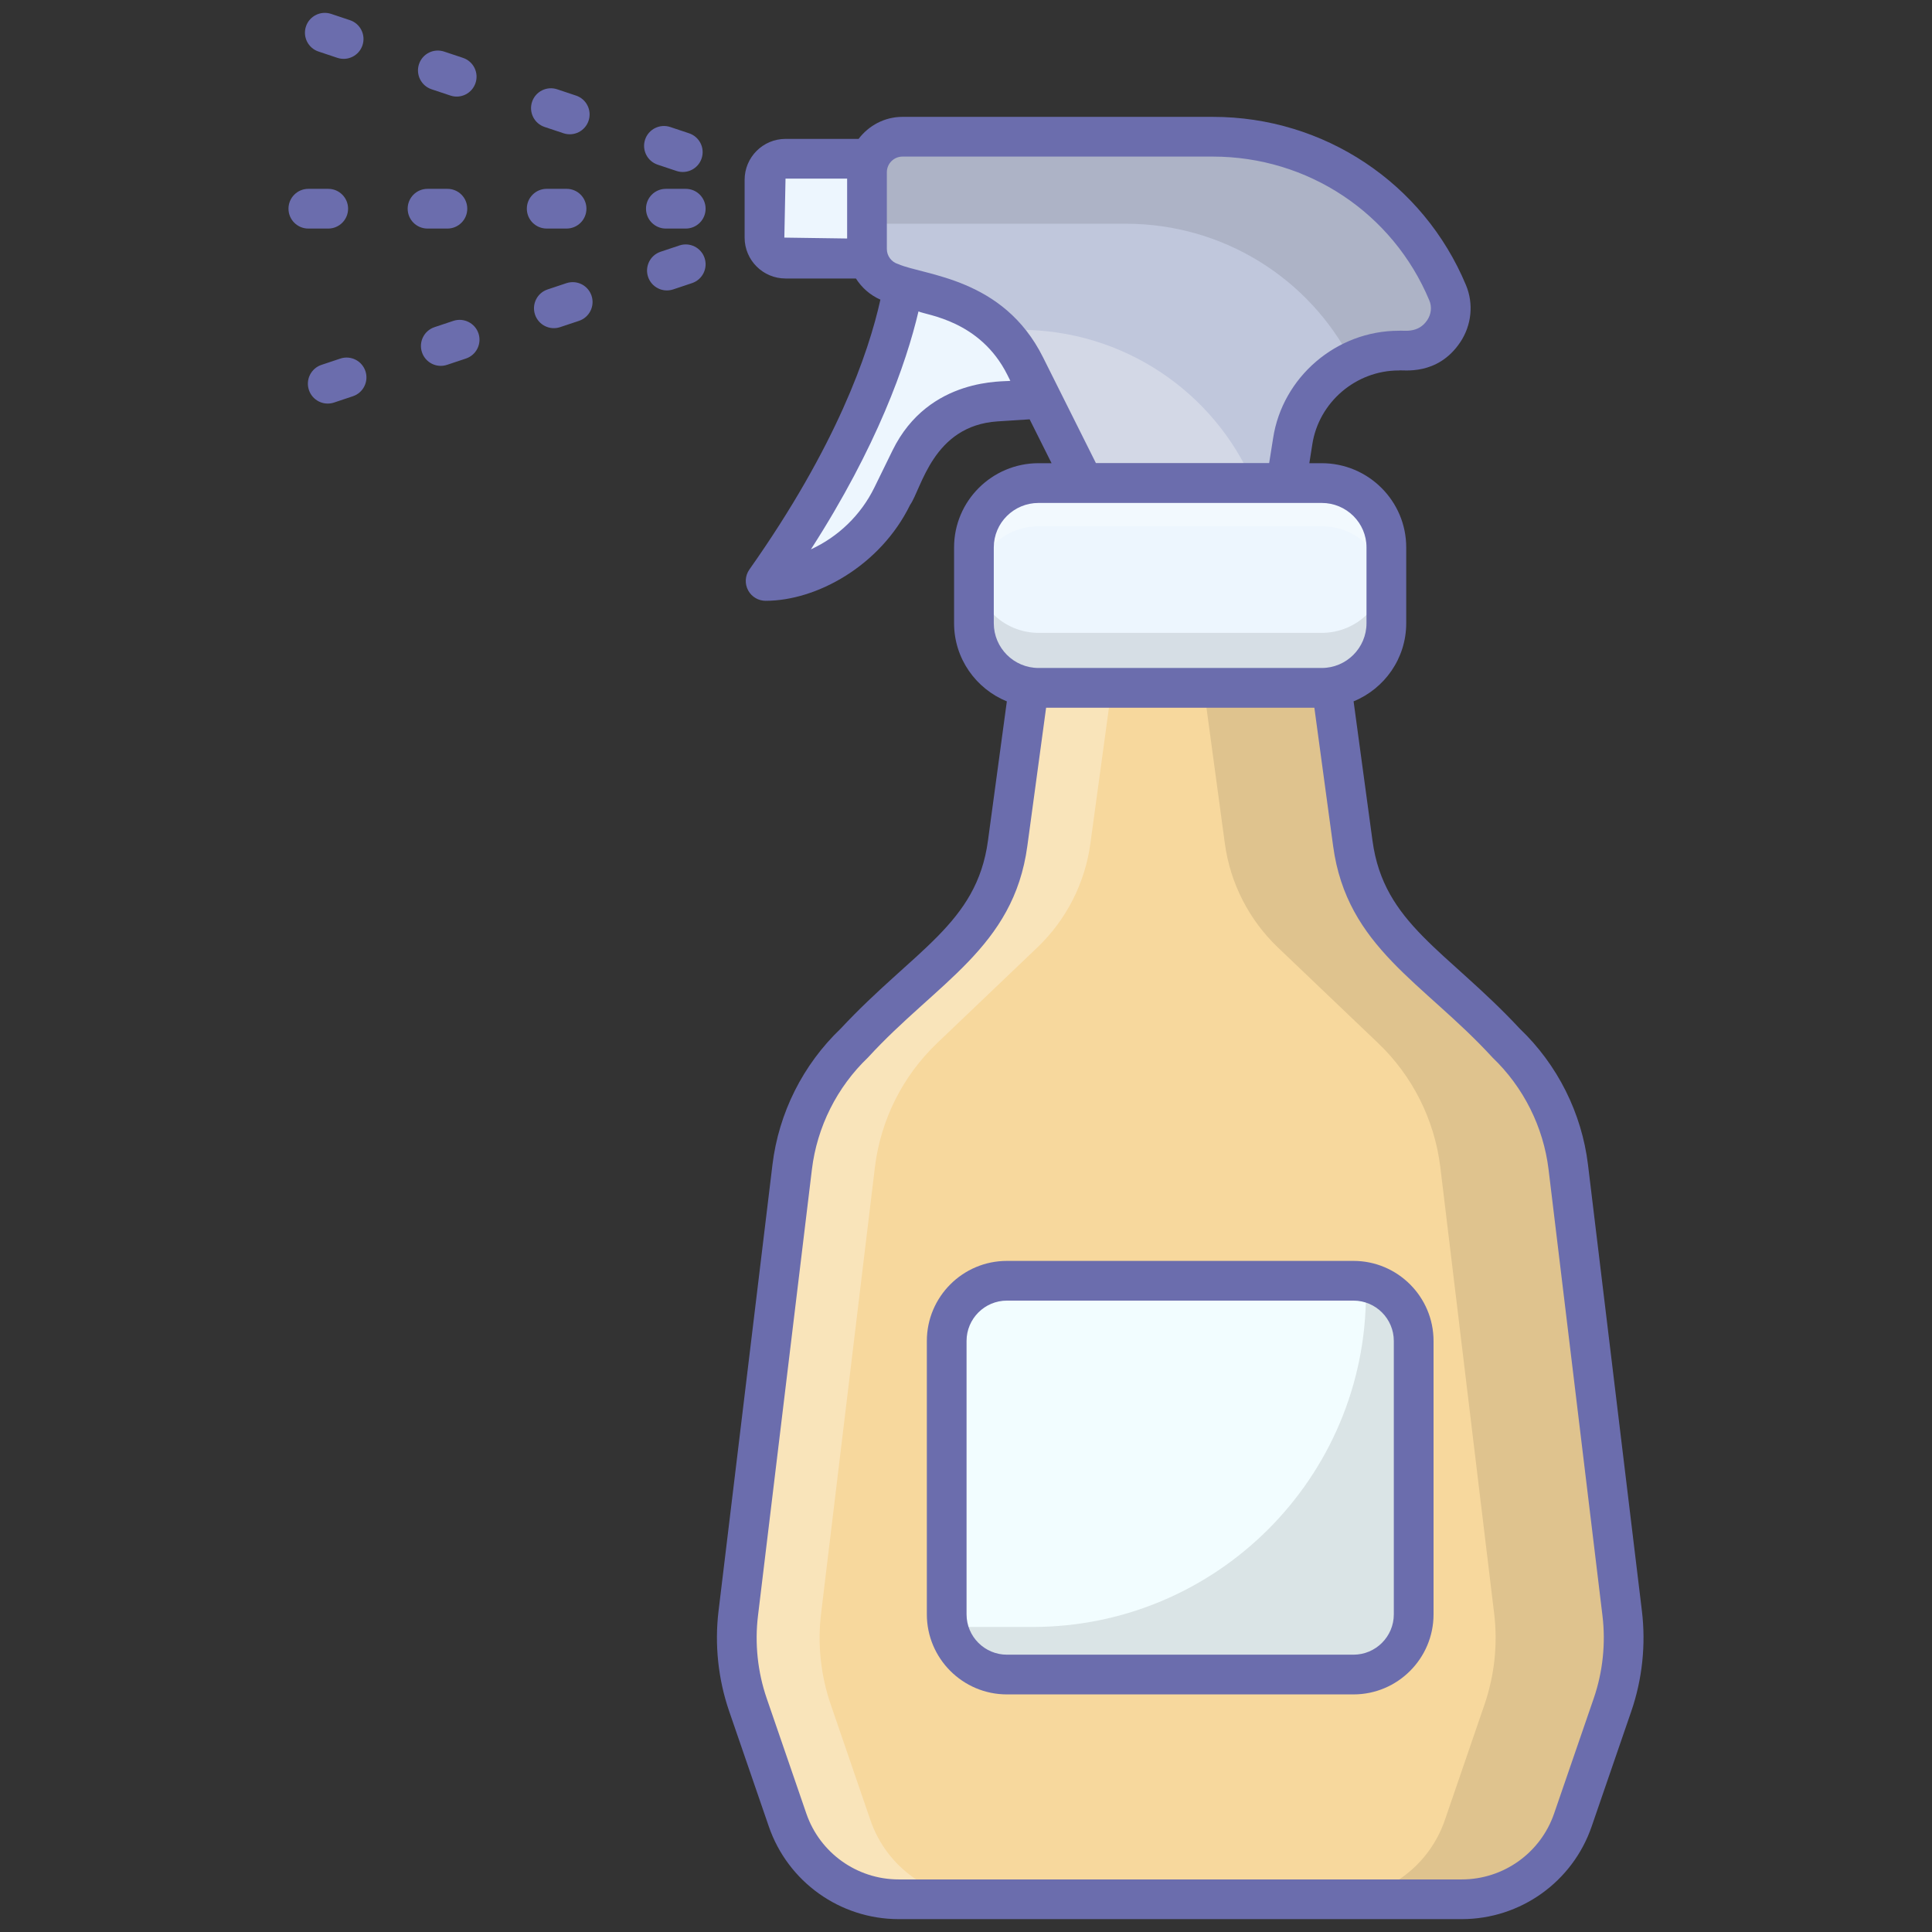 <svg id="_x32_0_Disinfectant_1_" enable-background="new 0 0 128 128" height="512" viewBox="0 0 128 128" width="512" xmlns="http://www.w3.org/2000/svg"><rect x="0" y="0" width="128" height="128" fill="#333333" stroke="none"/><g id="_x32_0_Disinfectant"><g><g><path d="m60.111 16.316s.342 8.393-9.387 22.173c3.601-.232 6.802-2.375 8.389-5.616l1.201-2.453c1.078-2.201 3.252-3.657 5.698-3.815l6.784-.439c-.002-9.075-4.626-11.818-12.685-9.85z" fill="#edf6fe"/><path d="m57.441 10.518v6.617h-5.399c-.77 0-1.394-.624-1.394-1.394v-3.829c0-.77.624-1.394 1.394-1.394z" fill="#edf6fe"/><path d="m106.832 112.95-2.624 7.629c-1.081 3.143-4.038 5.253-7.362 5.253h-37.307c-3.324 0-6.281-2.11-7.362-5.253l-2.624-7.629c-.67-1.947-.889-4.021-.642-6.065l3.572-29.559c.379-3.134 1.834-6.04 4.118-8.22l6.649-6.348c1.915-1.829 3.152-4.254 3.508-6.878l1.397-10.309h20.075l1.397 10.309c.356 2.624 1.593 5.05 3.508 6.878l6.649 6.348c2.283 2.18 3.739 5.086 4.118 8.22l3.572 29.559c.247 2.045.027 4.118-.642 6.065z" fill="#f7d89d"/><path d="m106.831 112.951-2.618 7.631c-1.092 3.145-4.039 5.25-7.368 5.25h-8.473c3.316 0 6.276-2.105 7.355-5.25l2.618-7.631c.671-1.947.895-4.026.645-6.065l-3.565-29.564c-.382-3.132-1.842-6.039-4.118-8.21l-6.658-6.355c-1.908-1.829-3.145-4.25-3.5-6.881l-1.395-10.302h8.473l1.394 10.302c.355 2.631 1.592 5.052 3.513 6.881l6.644 6.355c2.289 2.171 3.75 5.078 4.118 8.21l3.579 29.564c.251 2.039.027 4.118-.644 6.065z" opacity=".1"/><path d="m73.65 45.574-1.408 10.302c-.355 2.631-1.592 5.052-3.5 6.881l-6.658 6.355c-2.276 2.171-3.736 5.078-4.118 8.21l-3.565 29.564c-.25 2.039-.026 4.118.645 6.065l2.618 7.631c1.079 3.145 4.039 5.25 7.368 5.25h-5.486c-3.329 0-6.289-2.105-7.368-5.25l-2.618-7.631c-.671-1.947-.895-4.026-.645-6.065l3.565-29.564c.382-3.132 1.842-6.039 4.118-8.21l6.658-6.355c1.908-1.829 3.144-4.25 3.5-6.881l1.395-10.302z" fill="#fff" opacity=".3"/><path d="m91.85 36.267v5.021c0 2.374-1.907 4.282-4.282 4.282h-18.761c-2.355 0-4.282-1.907-4.282-4.282v-5.021c0-2.355 1.927-4.262 4.282-4.262h18.762c2.374 0 4.281 1.907 4.281 4.262z" fill="#edf6fe"/><path d="m91.859 37.64v3.645c0 2.381-1.921 4.289-4.289 4.289h-18.749c-2.381 0-4.289-1.908-4.289-4.289v-3.645c0 2.368 1.908 4.289 4.289 4.289h18.749c2.368 0 4.289-1.92 4.289-4.289z" opacity=".1"/><path d="m91.859 36.259v2.882c0-2.355-1.921-4.276-4.289-4.276h-18.749c-2.381 0-4.289 1.921-4.289 4.276v-2.882c0-2.342 1.908-4.263 4.289-4.263h18.749c2.368 0 4.289 1.921 4.289 4.263z" fill="#fff" opacity=".3"/><path d="m93.254 23.233h-.579c-3.5 0-6.499 2.566-7.026 6.013l-.434 2.75h-13.42l-3.868-7.75c-.447-.908-1.053-1.724-1.776-2.395-1.013-.987-2.25-1.71-3.618-2.105l-3.395-.987c-1.013-.303-1.697-1.21-1.697-2.263v-5.092c0-1.289 1.053-2.342 2.355-2.342h20.564c6.921 0 12.986 4.184 15.552 10.342.762 1.816-.672 3.829-2.658 3.829z" fill="#c0c7dc"/><path d="m83.031 31.996h-11.237l-3.868-7.75c-.447-.908-1.053-1.724-1.776-2.395h1.421c6.842.001 12.855 4.093 15.46 10.145z" fill="#fff" opacity=".3"/><path d="m93.25 23.22h-.579c-1.097 0-2.154.259-3.111.718-2.813-5.485-8.517-9.115-14.98-9.115h-17.133v-3.411c0-1.296 1.037-2.354 2.354-2.354h20.565c6.921 0 12.985 4.189 15.538 10.332.777 1.835-.659 3.83-2.654 3.83z" opacity=".1"/><path d="m93.66 88.843v18.111c0 2.203-1.786 3.989-3.989 3.989h-22.96c-2.203 0-3.989-1.786-3.989-3.989v-18.111c0-2.203 1.786-3.989 3.989-3.989h22.96c2.203-.001 3.989 1.785 3.989 3.989z" fill="#f2fdff"/><path d="m93.669 88.843v18.111c0 2.194-1.795 3.989-3.989 3.989h-22.978c-1.935 0-3.55-1.397-3.909-3.232.24.06.499.08.758.08h4.847c12.207 0 22.1-9.893 22.1-22.1 0-.259-.02-.518-.08-.758 1.855.339 3.251 1.975 3.251 3.91z" opacity=".1"/></g><g fill="#6b6dad"><path d="m108.78 106.727-3.571-29.559c-.415-3.427-2.019-6.629-4.516-9.013-4.864-5.216-9.017-6.944-9.761-12.452l-1.253-9.237c2.042-.835 3.487-2.839 3.487-5.178v-5.022c0-3.075-2.511-5.578-5.597-5.578h-.822l.196-1.241c.427-2.795 2.888-4.903 5.728-4.903.261-.056 2.567.388 4.076-1.873.753-1.13.894-2.543.379-3.778-2.825-6.774-9.408-11.151-16.77-11.151h-20.563c-1.19 0-2.239.579-2.909 1.46h-4.841c-1.494 0-2.71 1.215-2.71 2.71v3.83c0 1.494 1.215 2.709 2.71 2.709h4.664c.387.61.945 1.104 1.622 1.401-.791 3.563-2.922 9.724-8.68 17.879-.292.414-.32.959-.073 1.401.234.418.675.673 1.149.673 3.361 0 7.589-2.305 9.571-6.354.762-1.074 1.503-5.255 5.801-5.533l2.119-.137 1.453 2.907h-.862c-3.086 0-5.597 2.502-5.597 5.578v5.022c0 2.342 1.449 4.347 3.496 5.18l-1.252 9.235c-.745 5.509-4.892 7.229-9.761 12.451-2.498 2.385-4.101 5.586-4.516 9.013l-3.571 29.558c-.27 2.228-.027 4.528.704 6.652l2.625 7.629c1.262 3.673 4.721 6.141 8.605 6.141h37.307c3.884 0 7.343-2.468 8.605-6.141l2.625-7.629c.73-2.122.973-4.422.703-6.65zm-52.655-90.926-4.16-.059.078-3.908h4.082zm3.006 14.043-1.2 2.452c-.898 1.835-2.401 3.27-4.207 4.101 4.38-6.804 6.311-12.297 7.128-15.765.54.256 4.082.589 5.89 4.207l.195.391c-.279.084-5.39-.319-7.806 4.614zm9.966-6.183c-2.638-5.279-7.845-5.399-9.594-6.167-.439-.128-.747-.538-.747-.996v-5.086c0-.572.465-1.038 1.037-1.038h20.563c6.297 0 11.924 3.742 14.342 9.532.178.427.127.904-.141 1.306-.611.919-1.621.658-1.885.701-4.128 0-7.709 3.068-8.327 7.13l-.26 1.637h-11.478zm-3.256 17.628v-5.022c0-1.625 1.33-2.946 2.965-2.946h18.763c1.636 0 2.965 1.321 2.965 2.946v5.022c0 1.636-1.33 2.966-2.965 2.966h-18.762c-1.636 0-2.966-1.331-2.966-2.966zm39.747 71.234-2.625 7.629c-.898 2.611-3.356 4.365-6.117 4.365h-37.307c-2.761 0-5.219-1.754-6.117-4.365l-2.625-7.629c-.601-1.749-.802-3.645-.578-5.479l3.571-29.559c.34-2.824 1.663-5.461 3.72-7.427 4.542-4.96 9.643-7.274 10.553-14.001l1.244-9.169h17.773l1.244 9.169c.91 6.73 5.998 9.028 10.553 14.002 2.057 1.965 3.379 4.602 3.72 7.427l3.571 29.56c.222 1.832.022 3.727-.58 5.477z"/><path d="m45.432 12.511h-1.317c-.727 0-1.316.589-1.316 1.316s.588 1.316 1.316 1.316h1.317c.727 0 1.316-.589 1.316-1.316s-.588-1.316-1.316-1.316z"/><path d="m27.009 13.827c0 .727.588 1.316 1.316 1.316h1.317c.727 0 1.316-.589 1.316-1.316s-.588-1.316-1.316-1.316h-1.317c-.728 0-1.316.589-1.316 1.316z"/><path d="m19.113 13.827c0 .727.588 1.316 1.316 1.316h1.317c.727 0 1.316-.589 1.316-1.316s-.588-1.316-1.316-1.316h-1.317c-.727 0-1.316.589-1.316 1.316z"/><path d="m36.22 15.142h1.317c.727 0 1.316-.589 1.316-1.316s-.588-1.316-1.316-1.316h-1.317c-.727 0-1.316.589-1.316 1.316s.589 1.316 1.316 1.316z"/><path d="m45.016 16.261-1.249.417c-.69.231-1.061.976-.831 1.665.228.683.967 1.063 1.664.831l1.249-.417c.69-.231 1.061-.976.831-1.665-.23-.687-.975-1.06-1.664-.831z"/><path d="m30.036 21.258-1.249.417c-.69.231-1.061.976-.831 1.665.228.683.967 1.063 1.664.831l1.249-.417c.69-.231 1.061-.976.831-1.665-.23-.687-.978-1.059-1.664-.831z"/><path d="m37.527 18.76-1.25.417c-.689.23-1.061.975-.831 1.665.228.683.966 1.063 1.664.832l1.25-.417c.689-.23 1.061-.975.831-1.665-.231-.689-.971-1.06-1.664-.832z"/><path d="m22.546 23.757-1.249.417c-.69.231-1.061.976-.831 1.665.228.683.967 1.063 1.664.831l1.249-.417c.69-.231 1.061-.976.831-1.665-.229-.688-.974-1.061-1.664-.831z"/><path d="m38.164 6.333-1.249-.417c-.69-.23-1.435.143-1.664.831-.23.689.141 1.435.831 1.665l1.249.417c.697.231 1.436-.148 1.664-.831.23-.69-.141-1.435-.831-1.665z"/><path d="m45.653 8.831-1.249-.417c-.687-.228-1.434.143-1.664.831-.23.689.141 1.435.831 1.665l1.249.417c.697.231 1.436-.148 1.664-.831.231-.689-.141-1.434-.831-1.665z"/><path d="m23.184 1.336-1.249-.417c-.687-.228-1.434.143-1.664.831-.23.689.141 1.435.831 1.665l1.249.417c.697.231 1.436-.148 1.664-.831.23-.689-.141-1.435-.831-1.665z"/><path d="m30.674 3.834-1.25-.417c-.698-.229-1.434.143-1.664.832s.143 1.435.831 1.665l1.25.417c.696.232 1.436-.149 1.664-.832.231-.69-.142-1.435-.831-1.665z"/><path d="m61.406 88.843v18.111c0 2.925 2.38 5.305 5.305 5.305h22.961c2.924 0 5.304-2.38 5.304-5.305v-18.111c0-2.925-2.38-5.305-5.304-5.305h-22.961c-2.926-.001-5.305 2.38-5.305 5.305zm30.938 0v18.111c0 1.474-1.199 2.673-2.673 2.673h-22.96c-1.474 0-2.674-1.199-2.674-2.673v-18.111c0-1.474 1.2-2.674 2.674-2.674h22.961c1.473 0 2.672 1.199 2.672 2.674z"/></g></g></g></svg>